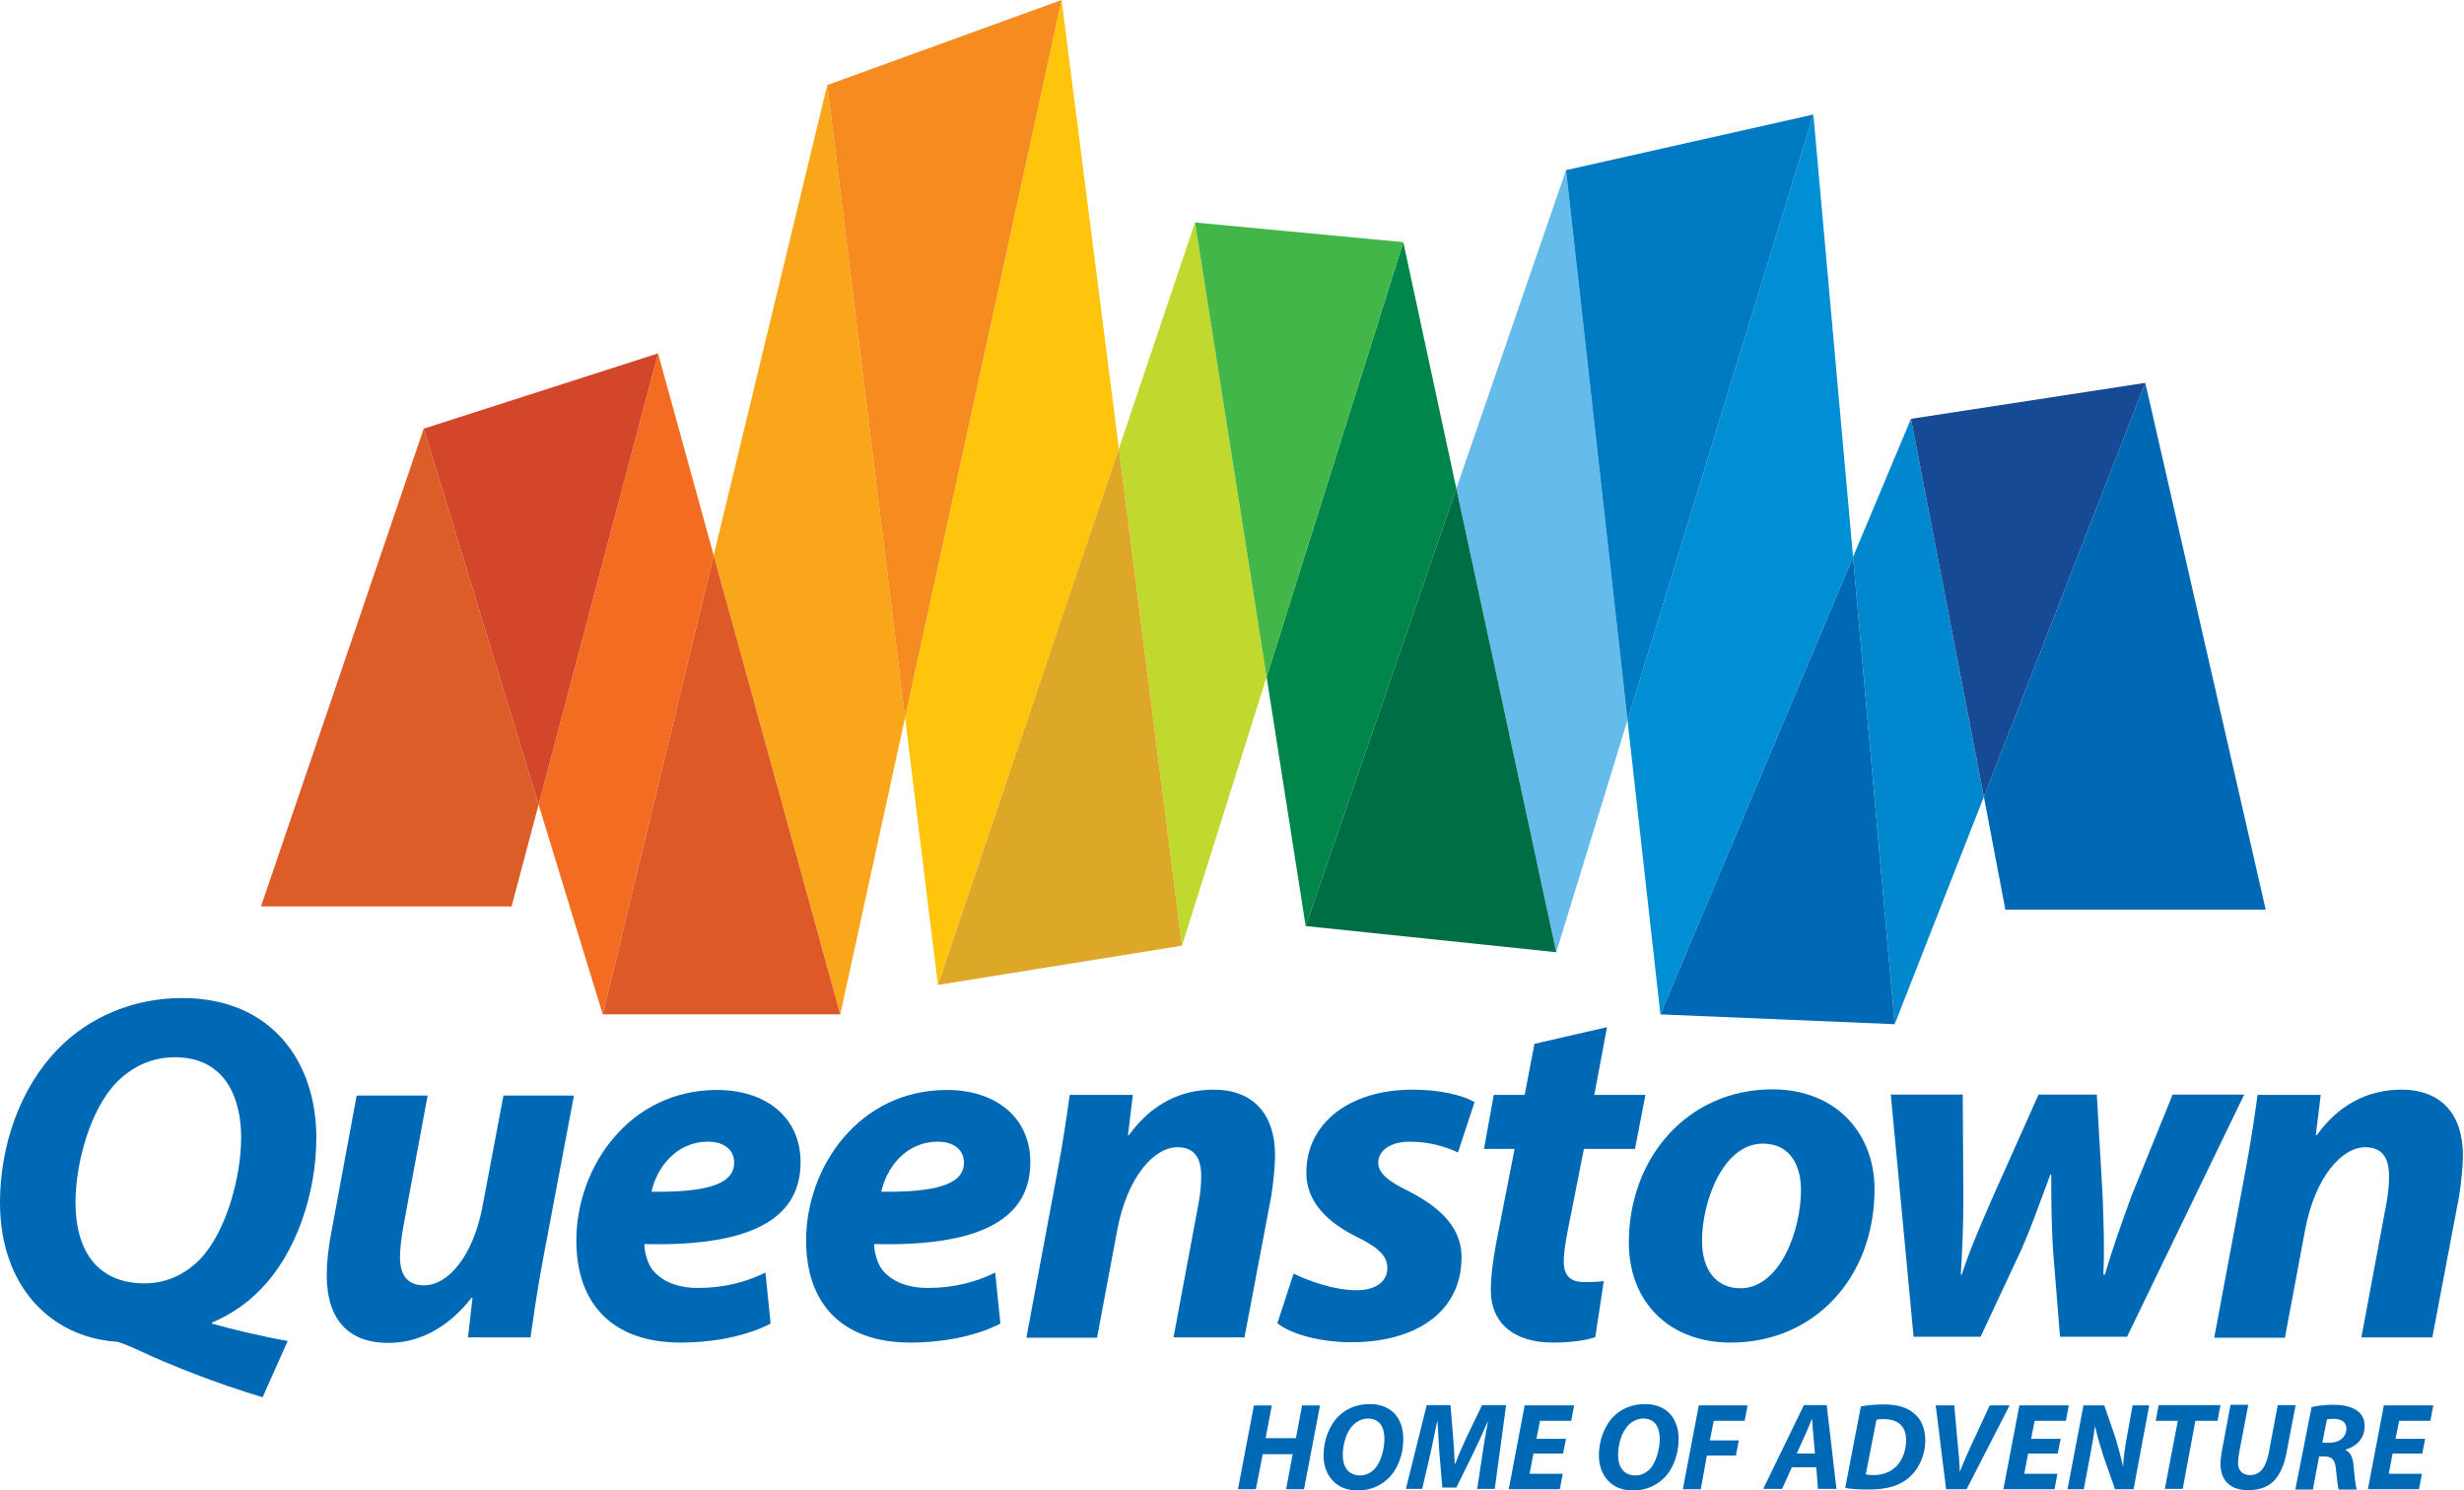<svg width="200" height="121" viewBox="0 0 200 121" fill="none" xmlns="http://www.w3.org/2000/svg">
<g clip-path="url(#clip0)">
<path d="M21.185 73.583H41.525L43.718 65.321L34.393 34.799L21.185 73.583Z" fill="#DD5D28"/>
<path d="M57.929 45.08L68.205 82.349L73.462 58.255L67.148 6.907L57.929 45.08Z" fill="#FAA61A"/>
<path d="M90.817 36.419L95.941 76.771L102.809 54.961L96.998 18.064L90.817 36.419Z" fill="#C1D82F"/>
<path d="M118.21 39.66L126.319 77.302L132.104 58.468L127.112 13.813L118.21 39.66Z" fill="#65BBE9"/>
<path d="M150.41 45.212L153.791 83.146L161.029 64.684L155.112 34.002L150.41 45.212Z" fill="#0087CD"/>
<path d="M183.905 73.849L174.132 31.08L161.029 64.684L162.773 73.849H183.905Z" fill="#0069B5"/>
<path d="M155.112 34.002L161.029 64.684L174.131 31.08L155.112 34.002Z" fill="#174A94"/>
<path d="M147.188 9.297L132.104 58.468L134.772 82.349L150.41 45.212L147.188 9.297Z" fill="#008ED4"/>
<path d="M127.112 13.813L132.104 58.468L147.188 9.297L127.112 13.813Z" fill="#007AC2"/>
<path d="M134.772 82.349L153.791 83.146L150.41 45.212L134.772 82.349Z" fill="#0069B5"/>
<path d="M113.904 19.657L102.809 54.961L105.979 75.177L118.21 39.66L113.904 19.657Z" fill="#00864A"/>
<path d="M96.998 18.064L102.809 54.961L113.904 19.657L96.998 18.064Z" fill="#43B649"/>
<path d="M105.979 75.177L126.319 77.302L118.21 39.66L105.979 75.177Z" fill="#006E45"/>
<path d="M86.168 0L73.462 58.255L76.13 79.958L90.817 36.419L86.168 0Z" fill="#FFC40C"/>
<path d="M67.148 6.907L73.462 58.255L86.168 0L67.148 6.907Z" fill="#F68B1F"/>
<path d="M76.13 79.958L95.941 76.771L90.817 36.419L76.13 79.958Z" fill="#DDA827"/>
<path d="M53.412 28.689L43.718 65.321L48.922 82.349L57.929 45.08L53.412 28.689Z" fill="#F36C21"/>
<path d="M34.393 34.799L43.718 65.321L53.412 28.689L34.393 34.799Z" fill="#D3462A"/>
<path d="M48.922 82.349H68.205L57.929 45.08L48.922 82.349Z" fill="#DD5928"/>
<path d="M21.317 113.429C17.646 112.34 13.683 110.773 11.227 109.604C9.985 109.046 9.589 108.913 9.351 108.913C4.121 108.515 0 104.424 0 97.624C0 93.001 1.638 88.299 4.676 85.191C7.317 82.455 10.989 81.021 14.793 81.021C22.11 81.021 25.676 86.281 25.676 92.337C25.676 96.88 24.038 101.794 21.106 104.716C20.076 105.805 18.702 106.735 17.197 107.373V107.452C18.834 107.904 21.08 108.462 23.351 108.86L21.317 113.429ZM9.483 87.848C7.317 90.053 6.128 94.436 6.128 97.624C6.128 101.449 7.845 104.185 11.729 104.185C13.498 104.185 15.004 103.468 16.219 102.246C18.332 100.067 19.574 95.605 19.574 92.337C19.574 89.282 18.385 85.829 14.185 85.829C12.31 85.829 10.725 86.599 9.483 87.848Z" fill="#0069B5"/>
<path d="M46.597 88.884L44.088 102.166C43.612 104.663 43.322 106.788 43.057 108.568H37.986L38.355 105.354H38.276C36.269 107.93 33.865 109.02 31.514 109.02C28.397 109.02 26.521 107.24 26.521 103.521C26.521 102.432 26.653 101.263 26.918 99.908L28.951 88.937H34.71L32.755 99.483C32.597 100.36 32.465 101.342 32.465 102.06C32.465 103.335 32.94 104.344 34.419 104.344C36.374 104.344 38.382 101.98 39.148 98.022L40.865 88.937H46.597V88.884Z" fill="#0069B5"/>
<path d="M62.552 107.452C60.28 108.621 57.428 108.993 55.261 108.993C49.661 108.993 46.782 105.805 46.782 100.705C46.782 94.701 51.114 88.485 58.194 88.485C62.156 88.485 64.982 90.69 64.982 94.356C64.982 99.377 60.148 101.183 52.303 100.997C52.303 101.555 52.514 102.458 52.91 103.016C53.676 104.025 54.997 104.557 56.661 104.557C58.775 104.557 60.571 104.079 62.129 103.308L62.552 107.452ZM57.48 92.683C54.812 92.683 53.28 94.887 52.884 96.747C57.375 96.8 59.593 96.136 59.593 94.383C59.593 93.373 58.801 92.683 57.48 92.683Z" fill="#0069B5"/>
<path d="M81.201 107.452C78.93 108.621 76.077 108.993 73.911 108.993C68.311 108.993 65.431 105.805 65.431 100.705C65.431 94.701 69.764 88.485 76.843 88.485C80.805 88.485 83.632 90.69 83.632 94.356C83.632 99.377 78.798 101.183 70.952 100.997C70.952 101.555 71.164 102.458 71.56 103.016C72.326 104.025 73.647 104.557 75.311 104.557C77.424 104.557 79.22 104.079 80.779 103.308L81.201 107.452ZM76.13 92.683C73.462 92.683 71.93 94.887 71.533 96.747C76.024 96.8 78.243 96.136 78.243 94.383C78.243 93.373 77.451 92.683 76.13 92.683Z" fill="#0069B5"/>
<path d="M83.315 108.568L85.798 95.286C86.273 92.789 86.59 90.611 86.828 88.884H91.953L91.556 92.151H91.636C93.485 89.575 95.915 88.459 98.504 88.459C101.7 88.459 103.496 90.425 103.496 93.798C103.496 94.675 103.338 96.162 103.179 97.145L101.013 108.568H95.254L97.288 97.677C97.421 96.986 97.5 96.189 97.5 95.472C97.5 94.117 97.024 93.134 95.572 93.134C93.696 93.134 91.504 95.498 90.685 99.855L89.047 108.595H83.315V108.568Z" fill="#0069B5"/>
<path d="M105.002 103.388C106.111 103.946 108.251 104.743 110.127 104.743C111.764 104.743 112.61 103.946 112.61 102.963C112.61 102.007 111.976 101.316 110.179 100.439C107.908 99.324 106.032 97.677 106.032 95.206C106.032 91.142 109.598 88.459 114.644 88.459C116.915 88.459 118.712 88.91 119.689 89.468L118.342 93.559C117.496 93.161 116.149 92.683 114.432 92.683C112.9 92.683 111.87 93.373 111.87 94.409C111.87 95.206 112.662 95.897 114.274 96.667C116.387 97.756 118.632 99.324 118.632 102.06C118.632 106.576 114.829 108.966 109.677 108.966C107.194 108.966 104.843 108.329 103.681 107.426L105.002 103.388Z" fill="#0069B5"/>
<path d="M130.44 83.385L129.41 88.884H133.557L132.712 93.267H128.565L127.244 99.935C127.085 100.732 126.927 101.741 126.927 102.432C126.927 103.388 127.323 104.079 128.565 104.079C129.093 104.079 129.648 104.079 130.176 103.999L129.489 108.541C128.776 108.834 127.323 108.993 126.081 108.993C122.647 108.993 121.01 107.213 121.01 104.769C121.01 103.68 121.142 102.591 121.406 101.103L122.938 93.267H120.455L121.247 88.884H123.757L124.549 84.74L130.44 83.385Z" fill="#0069B5"/>
<path d="M152.154 96.534C152.154 103.733 147.267 108.993 140.478 108.993C135.512 108.993 132.21 105.726 132.21 100.864C132.21 94.037 136.938 88.432 143.886 88.432C149.116 88.459 152.154 92.072 152.154 96.534ZM138.153 100.758C138.153 103.043 139.263 104.583 141.27 104.583C144.44 104.583 146.184 99.961 146.184 96.588C146.184 94.781 145.418 92.842 143.093 92.842C139.791 92.842 138.127 97.703 138.153 100.758Z" fill="#0069B5"/>
<path d="M159.312 88.884L159.365 97.198C159.365 99.456 159.286 101.289 159.154 103.468H159.233C159.92 101.369 160.792 99.403 161.637 97.438L165.467 88.857H170.196L170.671 97.145C170.75 99.43 170.83 101.369 170.724 103.468H170.856C171.49 101.289 172.177 99.377 173.022 97.066L176.35 88.857H182.162L172.652 108.515H167.211L166.656 101.688C166.524 99.642 166.497 97.756 166.497 95.365H166.418C165.388 98.128 164.886 99.589 164.094 101.396L160.765 108.515H155.324L153.474 88.857H159.312V88.884Z" fill="#0069B5"/>
<path d="M179.732 108.568L182.215 95.286C182.69 92.789 183.007 90.611 183.245 88.884H188.369L187.973 92.151H188.052C189.902 89.575 192.332 88.459 194.921 88.459C198.117 88.459 199.913 90.425 199.913 93.798C199.913 94.675 199.755 96.162 199.596 97.145L197.43 108.568H191.671L193.705 97.677C193.837 96.986 193.917 96.189 193.917 95.472C193.917 94.117 193.441 93.134 191.988 93.134C190.113 93.134 187.92 95.498 187.101 99.855L185.464 108.595H179.732V108.568Z" fill="#0069B5"/>
<path d="M103.232 114.095L102.73 116.752H105.187L105.689 114.095H107.142L105.847 120.896H104.394L104.923 118.053H102.492L101.938 120.896H100.485L101.779 114.095H103.232Z" fill="#0069B5"/>
<path d="M113.904 116.803C113.904 118.051 113.481 119.247 112.689 120.017C112.055 120.628 111.21 121 110.179 121C108.436 121 107.432 119.751 107.432 118.158C107.432 116.936 107.881 115.714 108.674 114.943C109.308 114.332 110.179 113.987 111.13 113.987C112.979 113.96 113.904 115.182 113.904 116.803ZM109.836 115.687C109.281 116.218 108.991 117.281 108.991 118.105C108.991 119.061 109.413 119.778 110.417 119.778C110.84 119.778 111.236 119.592 111.553 119.273C112.081 118.742 112.372 117.626 112.372 116.829C112.372 115.979 112.081 115.156 110.998 115.156C110.549 115.182 110.153 115.368 109.836 115.687Z" fill="#0069B5"/>
<path d="M119.9 120.894L120.323 118.078C120.429 117.334 120.587 116.404 120.772 115.422H120.746C120.376 116.298 119.953 117.228 119.583 117.972L118.21 120.761H117.074L116.836 117.998C116.783 117.254 116.73 116.325 116.678 115.395H116.651C116.466 116.298 116.255 117.308 116.096 118.051L115.436 120.867H114.115L115.806 114.067H117.734L117.946 116.643C117.998 117.281 118.051 118.051 118.078 118.822H118.13C118.395 118.078 118.764 117.281 119.055 116.643L120.297 114.067H122.251L121.327 120.867H119.9V120.894Z" fill="#0069B5"/>
<path d="M126.874 117.998H124.47L124.153 119.645H126.848L126.61 120.894H122.463L123.757 114.093H127.772L127.534 115.342H124.999L124.708 116.803H127.112L126.874 117.998Z" fill="#0069B5"/>
<path d="M136.252 116.803C136.252 118.051 135.829 119.247 135.036 120.017C134.402 120.628 133.557 121 132.527 121C130.784 121 129.78 119.751 129.78 118.158C129.78 116.936 130.229 115.714 131.021 114.943C131.655 114.332 132.527 113.987 133.478 113.987C135.301 113.96 136.252 115.182 136.252 116.803ZM132.184 115.687C131.629 116.218 131.338 117.281 131.338 118.105C131.338 119.061 131.761 119.778 132.765 119.778C133.187 119.778 133.584 119.592 133.901 119.273C134.429 118.742 134.719 117.626 134.719 116.829C134.719 115.979 134.429 115.156 133.346 115.156C132.897 115.182 132.501 115.368 132.184 115.687Z" fill="#0069B5"/>
<path d="M137.889 114.093H141.852L141.614 115.342H139.104L138.787 116.936H141.138L140.901 118.158H138.55L138.048 120.894H136.595L137.889 114.093Z" fill="#0069B5"/>
<path d="M145.444 119.114L144.652 120.867H143.12L146.422 114.067H148.271L149.063 120.867H147.557L147.425 119.114H145.444ZM147.32 117.998L147.188 116.537C147.161 116.165 147.108 115.607 147.082 115.209H147.056C146.897 115.634 146.686 116.139 146.501 116.537L145.84 117.998H147.32Z" fill="#0069B5"/>
<path d="M151.044 114.173C151.625 114.067 152.259 114.014 152.92 114.014C153.976 114.014 154.822 114.253 155.376 114.757C155.931 115.209 156.248 115.9 156.275 116.883C156.275 118.184 155.72 119.326 154.875 120.017C154.082 120.655 153.105 120.92 151.625 120.92C150.807 120.92 150.12 120.867 149.776 120.787L151.044 114.173ZM151.441 119.698C151.599 119.725 151.81 119.751 152.074 119.751C152.867 119.751 153.554 119.459 154.003 118.955C154.452 118.423 154.716 117.733 154.716 116.909C154.716 115.847 154.135 115.209 152.92 115.209C152.656 115.209 152.471 115.209 152.312 115.262L151.441 119.698Z" fill="#0069B5"/>
<path d="M157.965 120.894L157.12 114.093H158.626L158.916 117.334C158.995 118.051 159.048 118.715 159.075 119.433H159.101C159.339 118.769 159.682 118.051 159.999 117.334L161.505 114.093H163.116L159.629 120.894H157.965Z" fill="#0069B5"/>
<path d="M167.026 117.998H164.622L164.305 119.645H166.999L166.762 120.894H162.614L163.909 114.093H167.924L167.686 115.342H165.15L164.86 116.803H167.263L167.026 117.998Z" fill="#0069B5"/>
<path d="M167.818 120.894L169.113 114.093H170.803L171.701 116.697C171.965 117.573 172.15 118.264 172.309 119.008H172.335C172.362 118.317 172.467 117.573 172.652 116.564L173.101 114.093H174.448L173.181 120.894H171.675L170.724 118.184C170.433 117.254 170.248 116.643 170.063 115.82H170.037C169.958 116.484 169.799 117.44 169.588 118.503L169.139 120.894H167.818Z" fill="#0069B5"/>
<path d="M176.773 115.342H174.977L175.215 114.067H180.233L179.996 115.342H178.199L177.169 120.867H175.716L176.773 115.342Z" fill="#0069B5"/>
<path d="M182.479 114.093L181.739 117.998C181.686 118.237 181.66 118.503 181.66 118.795C181.66 119.353 182.003 119.751 182.637 119.751C183.377 119.751 183.879 119.247 184.143 117.998L184.883 114.067H186.335L185.596 117.919C185.2 119.964 184.301 120.973 182.479 120.973C181.079 120.973 180.233 120.256 180.233 118.795C180.233 118.503 180.286 118.158 180.339 117.839L181.052 114.04H182.479V114.093Z" fill="#0069B5"/>
<path d="M187.63 114.226C188.079 114.12 188.766 114.04 189.426 114.04C190.06 114.04 190.72 114.146 191.196 114.439C191.645 114.704 191.936 115.129 191.936 115.767C191.936 116.776 191.275 117.414 190.403 117.679V117.733C190.8 117.892 190.985 118.37 191.037 118.981C191.117 119.725 191.17 120.628 191.302 120.92H189.822C189.77 120.734 189.69 120.15 189.611 119.326C189.558 118.503 189.268 118.237 188.686 118.237H188.237L187.736 120.92H186.309L187.63 114.226ZM188.502 117.122H189.109C189.902 117.122 190.456 116.643 190.456 115.979C190.456 115.422 190.007 115.182 189.426 115.182C189.162 115.182 188.977 115.209 188.871 115.236L188.502 117.122Z" fill="#0069B5"/>
<path d="M196.611 117.998H194.207L193.89 119.645H196.585L196.347 120.894H192.2L193.494 114.093H197.509L197.272 115.342H194.736L194.445 116.803H196.849L196.611 117.998Z" fill="#0069B5"/>
</g>
<defs>
<clipPath id="clip0">
<rect width="199.913" height="121" fill="white"/>
</clipPath>
</defs>
</svg>
